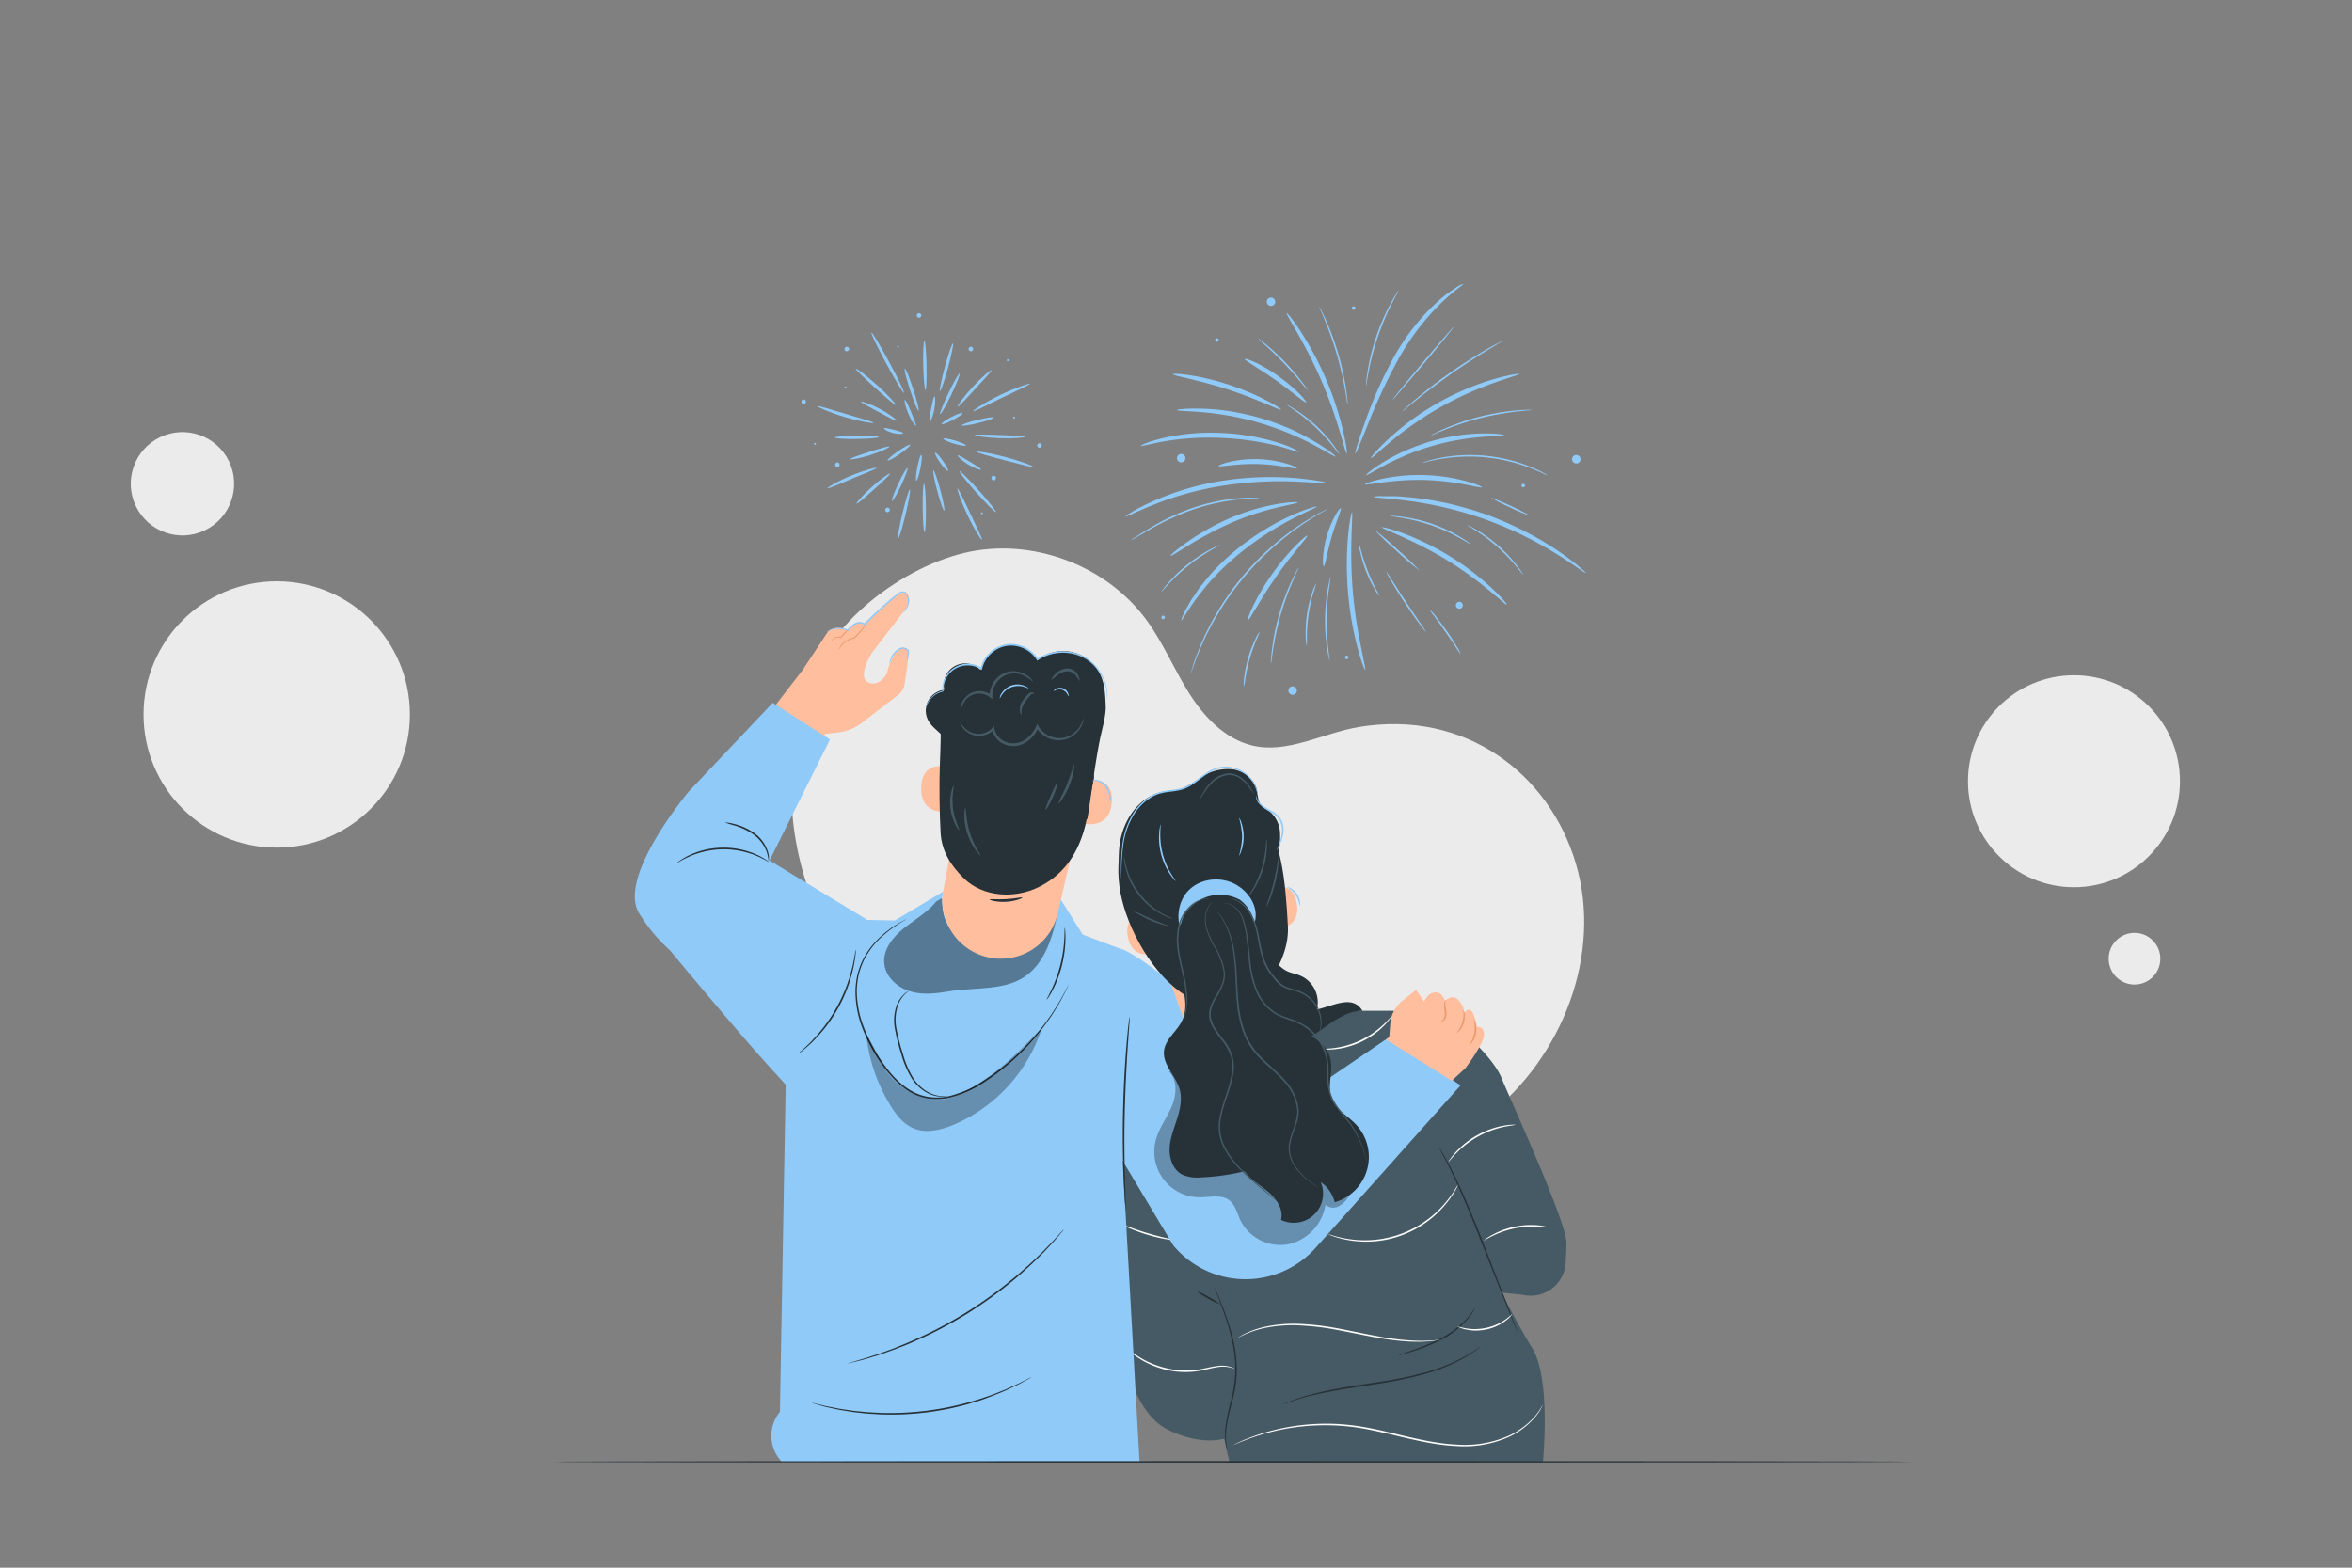 <svg xmlns="http://www.w3.org/2000/svg" viewBox="0 0 750 500"><rect x="0" y="0" width="750" height="500" fill="#808080" stroke="none"/><g id="freepik--background-simple--inject-18"><path d="M294.27,338.5c21.54,21,65.34,27.76,94.68,34.3s61.93,1.48,85.59-17.08,36.48-51.35,28-80.19-35.44-49.36-69.38-43.63c-11.45,1.94-22.62,8.6-33.9,5.87-8.67-2.1-15.31-9.12-20.07-16.65S371,205.21,365.77,198c-12.88-17.83-36.94-26.75-58.32-21.64s-46.56,24.77-50,46.49C257.46,222.84,232.06,277.89,294.27,338.5Z" style="fill:#ebebeb"></path><circle cx="88.24" cy="227.87" r="42.47" style="fill:#ebebeb"></circle><circle cx="661.34" cy="249.17" r="33.8" style="fill:#ebebeb"></circle><circle cx="58.18" cy="154.29" r="16.48" transform="translate(-61.1 40.43) rotate(-25.67)" style="fill:#ebebeb"></circle><circle cx="680.64" cy="305.77" r="8.24" style="fill:#ebebeb"></circle></g><g id="freepik--Fireworks--inject-18"><path d="M423.23,162.4a4.43,4.43,0,0,1-.59.39l-1.76,1c-.78.43-1.71,1-2.76,1.67s-2.29,1.41-3.56,2.35l-2,1.42c-.7.5-1.39,1.08-2.13,1.64-1.49,1.11-3,2.43-4.56,3.79a90.62,90.62,0,0,0-17.3,20.8c-1.05,1.8-2.07,3.5-2.89,5.17-.42.83-.86,1.61-1.22,2.39l-1,2.26c-.69,1.42-1.18,2.76-1.66,3.92s-.85,2.18-1.13,3-.52,1.43-.69,1.91a3.45,3.45,0,0,1-.28.66,4.05,4.05,0,0,1,.18-.69c.15-.49.35-1.14.59-2s.59-1.88,1.06-3,.92-2.53,1.59-4c.33-.73.66-1.49,1-2.28s.79-1.58,1.2-2.42c.81-1.68,1.83-3.4,2.87-5.22a87.11,87.11,0,0,1,17.4-20.91c1.6-1.36,3.1-2.67,4.61-3.77.75-.56,1.45-1.13,2.16-1.62l2.05-1.41c1.29-.92,2.55-1.63,3.62-2.29s2-1.19,2.81-1.59l1.81-.95A2.83,2.83,0,0,1,423.23,162.4Z" style="fill:#90CAF9"></path><path d="M427.09,144.88c-.06.05-.81-1-2.12-2.63a59.1,59.1,0,0,0-5.51-6,60.45,60.45,0,0,0-6.3-5.13c-1.7-1.2-2.8-1.88-2.76-1.95a3.34,3.34,0,0,1,.83.38c.52.27,1.25.7,2.14,1.27A45.77,45.77,0,0,1,425.26,142c.62.85,1.1,1.55,1.4,2.06A2.79,2.79,0,0,1,427.09,144.88Z" style="fill:#90CAF9"></path><path d="M417,124.49a31.59,31.59,0,0,1-2.19-2.56c-1.32-1.6-3.19-3.77-5.37-6.05s-4.28-4.24-5.81-5.63a26.06,26.06,0,0,1-2.46-2.3,3.47,3.47,0,0,1,.76.5c.47.34,1.13.86,1.94,1.52a73.06,73.06,0,0,1,11.23,11.73c.63.83,1.12,1.52,1.44,2A3.08,3.08,0,0,1,417,124.49Z" style="fill:#90CAF9"></path><path d="M429.73,129a5.33,5.33,0,0,1-.26-1.26c-.12-.81-.32-2-.57-3.44a106.53,106.53,0,0,0-6.39-22c-.56-1.36-1-2.46-1.36-3.22a5.28,5.28,0,0,1-.45-1.2,7.17,7.17,0,0,1,.64,1.12c.38.73.9,1.81,1.51,3.16a86,86,0,0,1,6.41,22.13c.21,1.47.35,2.65.41,3.48A6.85,6.85,0,0,1,429.73,129Z" style="fill:#90CAF9"></path><path d="M446,92.6a6.15,6.15,0,0,1-.56,1.16c-.39.72-.95,1.77-1.61,3.08a82.81,82.81,0,0,0-4.45,10.55,83.88,83.88,0,0,0-2.92,11.07c-.28,1.44-.48,2.61-.61,3.42a5.69,5.69,0,0,1-.26,1.26,6.85,6.85,0,0,1,.06-1.28c.07-.83.22-2,.45-3.47a68.94,68.94,0,0,1,7.4-21.72c.71-1.3,1.32-2.33,1.77-3A6.14,6.14,0,0,1,446,92.6Z" style="fill:#90CAF9"></path><path d="M463.61,104.2c.11.09-4.19,5.39-9.61,11.84s-9.91,11.61-10,11.52,4.2-5.4,9.62-11.85S463.5,104.11,463.61,104.2Z" style="fill:#90CAF9"></path><path d="M479.2,108.68a8.92,8.92,0,0,1-1.3.84c-.92.57-2.13,1.3-3.59,2.18-3,1.84-7.16,4.47-11.58,7.57s-8.3,6.11-11.06,8.33l-3.26,2.64a10.09,10.09,0,0,1-1.23.94,8.46,8.46,0,0,1,1.1-1.09c.73-.68,1.8-1.63,3.16-2.77,2.7-2.3,6.55-5.36,11-8.48s8.61-5.69,11.69-7.46c1.54-.89,2.8-1.58,3.69-2A9,9,0,0,1,479.2,108.68Z" style="fill:#90CAF9"></path><path d="M488.46,130.73a5.64,5.64,0,0,1-1.31.17c-.84.07-2.06.19-3.57.37a86.81,86.81,0,0,0-22.85,5.8c-1.4.56-2.53,1-3.31,1.38a6.57,6.57,0,0,1-1.23.48,5.93,5.93,0,0,1,1.15-.66c.75-.4,1.86-.93,3.25-1.54a73.88,73.88,0,0,1,23-5.83c1.51-.13,2.74-.19,3.59-.2A7.54,7.54,0,0,1,488.46,130.73Z" style="fill:#90CAF9"></path><path d="M493.46,151.65A10.85,10.85,0,0,1,492,151c-.47-.23-1-.51-1.73-.78s-1.44-.65-2.32-.95a53.62,53.62,0,0,0-6.22-2,54.16,54.16,0,0,0-15.84-1.59,57.64,57.64,0,0,0-6.49.7c-.92.13-1.74.33-2.46.47s-1.35.29-1.85.43a10.53,10.53,0,0,1-1.59.34,8.69,8.69,0,0,1,1.53-.54c.5-.16,1.12-.34,1.84-.51s1.54-.4,2.47-.55a49.76,49.76,0,0,1,6.52-.82,56.7,56.7,0,0,1,8.06.17,54.79,54.79,0,0,1,7.93,1.44,48.06,48.06,0,0,1,6.23,2.09c.88.34,1.64.72,2.31,1s1.24.61,1.7.87A8.71,8.71,0,0,1,493.46,151.65Z" style="fill:#90CAF9"></path><path d="M488,164.53a48.6,48.6,0,0,1-6.49-2.72,48.59,48.59,0,0,1-6.27-3.2A93.82,93.82,0,0,1,488,164.53Z" style="fill:#90CAF9"></path><path d="M469,173.61c-.05.07-1.34-.79-3.52-2a58.34,58.34,0,0,0-8.85-4,57.68,57.68,0,0,0-9.42-2.42c-2.45-.41-4-.55-4-.64a5.09,5.09,0,0,1,1.09,0,29.36,29.36,0,0,1,3,.28,48.42,48.42,0,0,1,18.4,6.45c1.07.65,1.92,1.21,2.48,1.63A4.46,4.46,0,0,1,469,173.61Z" style="fill:#90CAF9"></path><path d="M485.72,183.34c-.06,0-.86-1-2.25-2.71a55.82,55.82,0,0,0-12.64-11.24c-1.82-1.19-3-1.85-2.95-1.92a3.2,3.2,0,0,1,.87.36c.56.27,1.34.69,2.28,1.25a45.67,45.67,0,0,1,12.72,11.32c.67.87,1.18,1.59,1.51,2.11A3.19,3.19,0,0,1,485.72,183.34Z" style="fill:#90CAF9"></path><path d="M439.84,190.1a10.69,10.69,0,0,1-1.49-2.19A40.81,40.81,0,0,1,433.73,176a10.49,10.49,0,0,1-.38-2.63,18.41,18.41,0,0,1,.73,2.54,61.6,61.6,0,0,0,2,6,58.69,58.69,0,0,0,2.61,5.78A18.14,18.14,0,0,1,439.84,190.1Z" style="fill:#90CAF9"></path><path d="M452.68,182a90.87,90.87,0,0,1-7.42-6.37,92.57,92.57,0,0,1-7.07-6.75,88.93,88.93,0,0,1,7.42,6.37A92.58,92.58,0,0,1,452.68,182Z" style="fill:#90CAF9"></path><path d="M454.77,201.63a20.9,20.9,0,0,1-2.14-2.65c-1.26-1.69-2.94-4.06-4.71-6.74s-3.28-5.17-4.33-7a19.7,19.7,0,0,1-1.59-3,24.46,24.46,0,0,1,1.9,2.82c1.13,1.77,2.7,4.22,4.46,6.89s3.39,5.08,4.57,6.82A24.65,24.65,0,0,1,454.77,201.63Z" style="fill:#90CAF9"></path><path d="M465.82,208.68a14,14,0,0,1-1.48-2.08c-.87-1.31-2.07-3.12-3.44-5.09s-2.65-3.72-3.58-5a13.23,13.23,0,0,1-1.44-2.11,12.28,12.28,0,0,1,1.73,1.88c1,1.22,2.34,3,3.71,4.92s2.54,3.83,3.33,5.19A11.63,11.63,0,0,1,465.82,208.68Z" style="fill:#90CAF9"></path><path d="M416.71,206.19a13.47,13.47,0,0,1-.34-3,39.56,39.56,0,0,1,.4-7.3,38.36,38.36,0,0,1,1.75-7.11,12.62,12.62,0,0,1,1.2-2.79,28.79,28.79,0,0,1-.85,2.9,50.9,50.9,0,0,0-1.59,7.07,52.81,52.81,0,0,0-.54,7.23A27.17,27.17,0,0,1,416.71,206.19Z" style="fill:#90CAF9"></path><path d="M405.3,211.61a5.31,5.31,0,0,1,0-1.26c0-.81.15-2,.33-3.42a73.68,73.68,0,0,1,6.25-21.68c.61-1.31,1.14-2.36,1.53-3.07a5.62,5.62,0,0,1,.65-1.07,4.9,4.9,0,0,1-.47,1.16c-.34.74-.81,1.8-1.38,3.13a95.58,95.58,0,0,0-3.79,10.6A93.76,93.76,0,0,0,406,207c-.22,1.42-.39,2.58-.49,3.38A6.71,6.71,0,0,1,405.3,211.61Z" style="fill:#90CAF9"></path><path d="M424,210.71a5,5,0,0,1-.29-1c-.15-.67-.34-1.64-.53-2.85a60.16,60.16,0,0,1-.65-9.51,57.88,57.88,0,0,1,.88-9.51c.21-1.2.42-2.17.59-2.83a3.7,3.7,0,0,1,.32-1c.08,0-.21,1.5-.55,3.9a74.71,74.71,0,0,0-.72,9.45,76.46,76.46,0,0,0,.5,9.46C423.8,209.21,424.05,210.69,424,210.71Z" style="fill:#90CAF9"></path><path d="M396.61,219.09a11.67,11.67,0,0,1,.1-2.73A38.15,38.15,0,0,1,398,209.9a37.35,37.35,0,0,1,2.35-6.15,10.32,10.32,0,0,1,1.37-2.36,20.1,20.1,0,0,1-1,2.51,52.9,52.9,0,0,0-3.59,12.51A19.2,19.2,0,0,1,396.61,219.09Z" style="fill:#90CAF9"></path><path d="M389.08,173.75c0,.08-1.17.69-3.05,1.8a59.15,59.15,0,0,0-13.26,10.6c-1.49,1.59-2.36,2.63-2.42,2.58s.15-.31.52-.8.91-1.2,1.63-2a48.33,48.33,0,0,1,13.35-10.67c1-.52,1.76-.91,2.33-1.15A3.55,3.55,0,0,1,389.08,173.75Z" style="fill:#90CAF9"></path><path d="M401.7,158.78a10.23,10.23,0,0,1-1.73.15l-2,.1-2.67.25a66.08,66.08,0,0,0-15.07,3.31,79.42,79.42,0,0,0-14,6.55l-4.07,2.36a10.77,10.77,0,0,1-1.53.79,11.37,11.37,0,0,1,1.43-1c.93-.6,2.28-1.47,4-2.5a72.22,72.22,0,0,1,14-6.72,60.8,60.8,0,0,1,15.21-3.19l2.68-.17h2A12.39,12.39,0,0,1,401.7,158.78Z" style="fill:#90CAF9"></path><path d="M466.46,193.05a1.11,1.11,0,1,1-1.11-1.12A1.11,1.11,0,0,1,466.46,193.05Z" style="fill:#90CAF9"></path><path d="M406.65,96.24a1.35,1.35,0,1,1-1.35-1.35A1.36,1.36,0,0,1,406.65,96.24Z" style="fill:#90CAF9"></path><path d="M504,146.46a1.35,1.35,0,1,1-1.35-1.34A1.35,1.35,0,0,1,504,146.46Z" style="fill:#90CAF9"></path><path d="M413.54,220.26a1.35,1.35,0,1,1-1.35-1.35A1.36,1.36,0,0,1,413.54,220.26Z" style="fill:#90CAF9"></path><path d="M378,146.12a1.35,1.35,0,1,1-1.35-1.35A1.35,1.35,0,0,1,378,146.12Z" style="fill:#90CAF9"></path><circle cx="388.04" cy="108.43" r="0.56" style="fill:#90CAF9"></circle><path d="M371.46,196.91a.56.56,0,1,1-.56-.55A.56.56,0,0,1,371.46,196.91Z" style="fill:#90CAF9"></path><circle cx="429.43" cy="209.68" r="0.56" style="fill:#90CAF9"></circle><circle cx="485.72" cy="154.86" r="0.56" style="fill:#90CAF9"></circle><circle cx="431.65" cy="98.26" r="0.56" style="fill:#90CAF9"></circle><path d="M416.88,170.82c.33.33-4.8,5.71-10,13.17s-8.58,14.09-9,13.89,2.38-7.2,7.74-14.79S416.62,170.52,416.88,170.82Z" style="fill:#90CAF9"></path><path d="M422.12,180.61c-.41,0-.54-4.51,1-9.78s4.1-9,4.44-8.77-1.46,4.13-2.94,9.21S422.57,180.64,422.12,180.61Z" style="fill:#90CAF9"></path><path d="M423.23,154.08c0,.25-3.73-.2-9.71-.46a119.11,119.11,0,0,0-23.26,1.24A101.65,101.65,0,0,0,367.81,161c-5.55,2.22-8.82,4-8.95,3.77a8.91,8.91,0,0,1,2.16-1.5c.71-.46,1.62-1,2.69-1.5l1.7-.89,2-.9A87.34,87.34,0,0,1,390,153.31a99.31,99.31,0,0,1,23.57-.79c3,.29,5.43.59,7.09.92A8.33,8.33,0,0,1,423.23,154.08Z" style="fill:#90CAF9"></path><path d="M425.88,145.61c-.14.2-2.66-1.43-6.93-3.68-2.12-1.14-4.71-2.37-7.64-3.62a101.18,101.18,0,0,0-9.73-3.46,102.37,102.37,0,0,0-10.07-2.34c-3.14-.52-6-.88-8.39-1.07-4.8-.4-7.81-.38-7.82-.64s3-.59,7.88-.46a71.66,71.66,0,0,1,8.56.75A84,84,0,0,1,402,133.35a82.12,82.12,0,0,1,9.87,3.64,73.89,73.89,0,0,1,7.61,4C423.68,143.5,426,145.46,425.88,145.61Z" style="fill:#90CAF9"></path><path d="M466.63,90.52c.15.22-3,2.17-7.2,6.24A78.12,78.12,0,0,0,445.67,115,183.49,183.49,0,0,0,436,135.83c-2.21,5.49-3.6,8.88-3.81,8.8S433,141,435,135.44a135.68,135.68,0,0,1,9.32-21.25,69.43,69.43,0,0,1,14.37-18.25,43.75,43.75,0,0,1,5.64-4.24A7.24,7.24,0,0,1,466.63,90.52Z" style="fill:#90CAF9"></path><path d="M484.45,119.27c.06.24-2.92,1-7.6,2.68-2.35.81-5.09,1.88-8.09,3.19s-6.22,2.92-9.5,4.77-6.3,3.84-9,5.72-5,3.71-6.89,5.31c-3.8,3.18-6,5.34-6.19,5.16s1.8-2.56,5.46-6a83.48,83.48,0,0,1,6.77-5.65,86,86,0,0,1,18.75-10.64,81.13,81.13,0,0,1,8.32-2.93C481.33,119.51,484.42,119.09,484.45,119.27Z" style="fill:#90CAF9"></path><path d="M416.5,128.33c-.33.32-4.31-3.28-9.68-7.06s-10.08-6.36-9.88-6.77,5.29,1.59,10.78,5.5S416.8,128.05,416.5,128.33Z" style="fill:#90CAF9"></path><path d="M408.54,130.66c-.23.42-7.49-3.36-17-6.45s-17.62-4.38-17.55-4.85,8.33.17,18,3.37S408.75,130.34,408.54,130.66Z" style="fill:#90CAF9"></path><path d="M413.84,160.24c.09.5-9.92,1.55-21.12,6.46A112,112,0,0,0,378.91,174c-3.43,2.1-5.52,3.46-5.66,3.27s1.75-1.84,5.05-4.19a77.51,77.51,0,0,1,13.8-7.79,67.28,67.28,0,0,1,15.19-4.53C411.3,160.08,413.82,160.05,413.84,160.24Z" style="fill:#90CAF9"></path><path d="M435.32,213.64c-.19.06-1.25-2.6-2.44-7.06a105.18,105.18,0,0,1-3-35.81c.44-4.6,1.05-7.39,1.24-7.37s0,2.87-.14,7.44a157.77,157.77,0,0,0,.4,17.84A154.55,154.55,0,0,0,434,206.33C434.86,210.81,435.54,213.57,435.32,213.64Z" style="fill:#90CAF9"></path><path d="M480.51,192.86c-.35.36-7.78-7.25-18.84-14.05s-21.14-10.15-21-10.62c.06-.18,2.66.4,6.7,1.88a86.14,86.14,0,0,1,28.44,17.62C479,190.66,480.65,192.73,480.51,192.86Z" style="fill:#90CAF9"></path><path d="M505.68,182.73c-.16.21-3.39-2.32-9-5.83l-2.2-1.36c-.76-.47-1.59-.91-2.43-1.39-1.67-1-3.52-1.92-5.45-2.92A116.76,116.76,0,0,0,460,161.7c-2.13-.45-4.15-.91-6.07-1.21-.95-.15-1.87-.34-2.76-.46l-2.56-.35c-6.55-.84-10.65-.93-10.65-1.2a10.3,10.3,0,0,1,2.89-.22c.93,0,2.07,0,3.39,0s2.83.1,4.49.28l2.6.25c.9.09,1.84.25,2.81.38,1.95.25,4,.67,6.17,1.08a112.77,112.77,0,0,1,13.8,3.9A109.93,109.93,0,0,1,487.28,170c1.93,1.05,3.79,2,5.44,3.08.84.51,1.66,1,2.42,1.49l2.17,1.46c1.39.9,2.58,1.84,3.64,2.63s1.94,1.51,2.64,2.12C505,181.94,505.75,182.65,505.68,182.73Z" style="fill:#90CAF9"></path><path d="M472.56,155.41c-.13.48-8.24-2.11-18.58-2.33s-18.57,1.86-18.68,1.38c-.05-.19,1.94-1,5.31-1.72a57.91,57.91,0,0,1,26.74.69C470.67,154.34,472.62,155.23,472.56,155.41Z" style="fill:#90CAF9"></path><path d="M414.17,144.11c-.1.23-2.75-.88-7.23-2a88.94,88.94,0,0,0-17.8-2.46,85.32,85.32,0,0,0-17.94,1.12c-4.54.81-7.28,1.67-7.37,1.42s2.58-1.4,7.15-2.5a68.72,68.72,0,0,1,18.22-1.61,71.48,71.48,0,0,1,18,3C411.73,142.46,414.26,144,414.17,144.11Z" style="fill:#90CAF9"></path><path d="M413.54,149.34c-.15.45-5.57-1.17-12.45-1.34s-12.38,1.09-12.49.63c-.06-.19,1.26-.78,3.52-1.32a36.3,36.3,0,0,1,18,.52C412.32,148.49,413.6,149.15,413.54,149.34Z" style="fill:#90CAF9"></path><path d="M429.43,144.62c-.48.11-2.65-10.68-8-23.05s-11.54-21.43-11.13-21.7c.16-.12,1.93,2,4.38,5.72a101.83,101.83,0,0,1,13.62,31.9C429.32,141.84,429.62,144.59,429.43,144.62Z" style="fill:#90CAF9"></path><path d="M419.87,161.57c.09.24-2.92,1.42-7.54,3.8-2.32,1.16-5,2.72-7.91,4.53a99.64,99.64,0,0,0-9,6.5,85.6,85.6,0,0,0-8.16,7.57c-1.16,1.26-2.26,2.46-3.21,3.65s-1.83,2.3-2.6,3.34c-3.05,4.19-4.53,7.07-4.78,6.95a6.87,6.87,0,0,1,.81-2.15,21.83,21.83,0,0,1,1.22-2.39c.53-.9,1.08-2,1.84-3S382,188,383,186.81s2-2.5,3.16-3.81a74,74,0,0,1,8.23-7.81,84.75,84.75,0,0,1,9.27-6.52,77,77,0,0,1,8.19-4.29C416.65,162.22,419.82,161.4,419.87,161.57Z" style="fill:#90CAF9"></path><path d="M479.57,138.79c0,.25-2.62.22-6.8.55-2.09.15-4.56.45-7.29.89a76.94,76.94,0,0,0-17.22,5c-2.54,1.08-4.79,2.15-6.64,3.14-3.7,2-5.89,3.38-6,3.18s1.87-1.9,5.5-4.14a59.64,59.64,0,0,1,6.61-3.5,68.93,68.93,0,0,1,8.6-3.18,70.68,70.68,0,0,1,9-1.91,58.65,58.65,0,0,1,7.46-.58C477,138.19,479.59,138.61,479.57,138.79Z" style="fill:#90CAF9"></path><path d="M283.73,162.62a.73.73,0,1,1-.72-.73A.73.73,0,0,1,283.73,162.62Z" style="fill:#90CAF9"></path><path d="M332.2,142.09a.72.72,0,0,1-1.44,0,.72.72,0,1,1,1.44,0Z" style="fill:#90CAF9"></path><path d="M257,128.13a.73.73,0,0,1-.73.72.72.72,0,0,1,0-1.44A.73.73,0,0,1,257,128.13Z" style="fill:#90CAF9"></path><path d="M270.75,111.31a.73.73,0,1,1-.72-.72A.73.73,0,0,1,270.75,111.31Z" style="fill:#90CAF9"></path><path d="M293.79,100.61a.73.73,0,1,1-.72-.73A.73.73,0,0,1,293.79,100.61Z" style="fill:#90CAF9"></path><path d="M310.32,111.31a.72.72,0,1,1-.72-.72A.73.73,0,0,1,310.32,111.31Z" style="fill:#90CAF9"></path><path d="M317.6,152.46a.73.73,0,1,1-.72-.72A.72.72,0,0,1,317.6,152.46Z" style="fill:#90CAF9"></path><path d="M267.74,148.22a.72.72,0,1,1-.72-.72A.72.72,0,0,1,267.74,148.22Z" style="fill:#90CAF9"></path><path d="M313.42,163.7a.31.31,0,0,1-.3.3.3.3,0,0,1-.3-.3.29.29,0,0,1,.3-.3A.3.3,0,0,1,313.42,163.7Z" style="fill:#90CAF9"></path><path d="M260.18,141.55a.29.29,0,0,1-.3.3.3.3,0,0,1-.3-.3.31.31,0,0,1,.3-.3A.3.3,0,0,1,260.18,141.55Z" style="fill:#90CAF9"></path><circle cx="269.6" cy="123.57" r="0.3" style="fill:#90CAF9"></circle><path d="M323.65,133.18a.3.3,0,0,1-.3.3.31.31,0,0,1-.3-.3.3.3,0,0,1,.3-.3A.29.29,0,0,1,323.65,133.18Z" style="fill:#90CAF9"></path><path d="M286.64,110.59a.29.29,0,0,1-.3.3.3.3,0,0,1-.3-.3.31.31,0,0,1,.3-.3A.3.3,0,0,1,286.64,110.59Z" style="fill:#90CAF9"></path><path d="M321.71,114.88a.29.29,0,0,1-.3.3.3.3,0,1,1,0-.59A.29.29,0,0,1,321.71,114.88Z" style="fill:#90CAF9"></path><path d="M298,126.41c.28,0,.36,1.9-.07,4.16s-1.17,4-1.44,3.91,0-1.89.42-4.1S297.74,126.38,298,126.41Z" style="fill:#90CAF9"></path><path d="M303.87,109.53c.28.08-.42,3.54-1.56,7.73s-2.29,7.53-2.57,7.45.42-3.53,1.56-7.73S303.59,109.46,303.87,109.53Z" style="fill:#90CAF9"></path><path d="M306,119.13c.26.13-.92,3.13-2.63,6.71s-3.32,6.38-3.58,6.25.92-3.12,2.64-6.7S305.74,119,306,119.13Z" style="fill:#90CAF9"></path><path d="M316.16,118.05c.2.22-2.23,2.79-5.18,6s-5.33,5.82-5.56,5.64,1.81-3.12,4.8-6.34S316,117.85,316.16,118.05Z" style="fill:#90CAF9"></path><path d="M306.94,131.74c.14.26-1.25,1.25-3.1,2.21s-3.45,1.53-3.58,1.28,1.26-1.24,3.1-2.21S306.81,131.49,306.94,131.74Z" style="fill:#90CAF9"></path><path d="M328.34,122.46c.11.28-4,2.06-8.95,4.46s-8.92,4.49-9.07,4.23,3.6-2.76,8.62-5.17S328.25,122.2,328.34,122.46Z" style="fill:#90CAF9"></path><path d="M316.87,133.18c.07.28-2.16,1.06-5,1.76s-5.15,1-5.22.74,2.16-1.06,5-1.75S316.8,132.9,316.87,133.18Z" style="fill:#90CAF9"></path><path d="M326.92,139.28c0,.28-3.61.63-8.09.48s-8.07-.74-8-1,3.63-.17,8.07,0S326.91,139,326.92,139.28Z" style="fill:#90CAF9"></path><path d="M308,142.09c-.09.27-1.77,0-3.76-.59s-3.53-1.3-3.45-1.58,1.76,0,3.75.59S308.05,141.81,308,142.09Z" style="fill:#90CAF9"></path><path d="M329.48,148.9c-.1.28-4.12-.79-9.07-2.1s-9-2.4-8.92-2.69,4.2.35,9.19,1.68S329.56,148.64,329.48,148.9Z" style="fill:#90CAF9"></path><path d="M312.77,149.76c-.11.25-2-.35-4.07-1.62s-3.47-2.68-3.29-2.9,1.82.78,3.83,2S312.9,149.49,312.77,149.76Z" style="fill:#90CAF9"></path><path d="M317.6,163.34c-.22.19-3-2.59-6.23-6.2s-5.67-6.71-5.45-6.9,3,2.59,6.23,6.2S317.81,163.15,317.6,163.34Z" style="fill:#90CAF9"></path><path d="M302.28,150.2c-.24.17-1.34-1-2.47-2.6s-1.86-3-1.63-3.21,1.35,1,2.48,2.61S302.51,150,302.28,150.2Z" style="fill:#90CAF9"></path><path d="M313.12,172.17c-.25.14-2.44-3.3-4.6-7.84s-3.45-8.4-3.19-8.51,2,3.57,4.13,8.06S313.38,172,313.12,172.17Z" style="fill:#90CAF9"></path><path d="M301.09,162.91c-.28.07-1.27-2.75-2.22-6.3s-1.5-6.5-1.22-6.57,1.27,2.75,2.22,6.3S301.37,162.83,301.09,162.91Z" style="fill:#90CAF9"></path><path d="M294.82,169.72c-.29,0-.56-3.45-.61-7.71s.15-7.71.44-7.72.56,3.45.6,7.71S295.11,169.72,294.82,169.72Z" style="fill:#90CAF9"></path><path d="M292.22,153.3c-.28-.06-.16-1.94.27-4.2s1-4.06,1.3-4,.16,1.94-.28,4.2S292.5,153.35,292.22,153.3Z" style="fill:#90CAF9"></path><path d="M286.37,171.83c-.28-.07.34-3.64,1.38-8s2.11-7.79,2.39-7.72-.34,3.63-1.38,8S286.65,171.89,286.37,171.83Z" style="fill:#90CAF9"></path><path d="M284.43,159.8c-.26-.13.64-2.59,2-5.5s2.69-5.17,2.95-5.05-.63,2.57-2,5.49S284.68,159.93,284.43,159.8Z" style="fill:#90CAF9"></path><path d="M283.77,151.06c.18.22-2.16,2.41-5.09,5.05s-5.36,4.74-5.56,4.53,1.9-2.65,4.86-5.3S283.59,150.84,283.77,151.06Z" style="fill:#90CAF9"></path><path d="M290.27,141.85c.17.24-1.33,1.55-3.33,2.94s-3.77,2.32-3.93,2.09,1.33-1.56,3.33-2.95S290.11,141.61,290.27,141.85Z" style="fill:#90CAF9"></path><path d="M279.51,149.22c.09.28-3.43,1.64-7.71,3.42s-7.73,3.32-7.87,3.06,3.13-2.22,7.47-4S279.43,149,279.51,149.22Z" style="fill:#90CAF9"></path><path d="M283.63,142.45c.1.26-2.57,1.54-6,2.64s-6.39,1.6-6.46,1.33,2.71-1.23,6.14-2.32S283.52,142.18,283.63,142.45Z" style="fill:#90CAF9"></path><path d="M280.22,139.38c0,.29-3.14.57-7,.62s-7-.15-7-.44,3.13-.56,7-.61S280.21,139.1,280.22,139.38Z" style="fill:#90CAF9"></path><path d="M288,138.16c0,.28-1.49.38-3.23-.06s-3-1.24-2.86-1.5,1.48.07,3.12.49S288,137.87,288,138.16Z" style="fill:#90CAF9"></path><path d="M278.53,134.85c-.06.28-4.22-.36-9.17-1.84s-8.79-3.22-8.68-3.47,4.06,1,9,2.47S278.59,134.56,278.53,134.85Z" style="fill:#90CAF9"></path><path d="M285.89,134.17c-.16.25-2.67-1.16-5.78-2.81s-5.68-3-5.57-3.23,2.89.62,6.06,2.31S286.05,133.94,285.89,134.17Z" style="fill:#90CAF9"></path><path d="M285.67,129.16c-.2.21-3.12-2.31-6.64-5.49s-6.32-5.84-6.13-6.07,3.29,2.09,6.83,5.29S285.87,129,285.67,129.16Z" style="fill:#90CAF9"></path><path d="M292,135.75c-.25.13-1.4-1.54-2.37-3.83s-1.37-4.27-1.1-4.35,1.11,1.71,2.06,4S292.23,135.61,292,135.75Z" style="fill:#90CAF9"></path><path d="M292.9,131c-.28.09-1.48-2.85-2.69-6.57s-2-6.79-1.69-6.88,1.47,2.85,2.68,6.56S293.17,130.87,292.9,131Z" style="fill:#90CAF9"></path><path d="M295.09,124.43c-.28,0-.59-3.51-.69-7.84s.07-7.87.36-7.87.59,3.5.69,7.84S295.38,124.42,295.09,124.43Z" style="fill:#90CAF9"></path><path d="M288.25,125.3c-.26.13-2.78-4.06-5.65-9.37s-5-9.72-4.73-9.86,2.78,4.06,5.65,9.37S288.5,125.16,288.25,125.3Z" style="fill:#90CAF9"></path></g><g id="freepik--Characters--inject-18"><path d="M400.82,324.59l-32.89,21.56,19,82.23,1,19.54L392,466.23H492s2.75-26.77-3.57-36.54c-3.85-6-12.07-22.06-12.07-22.06l-2.55-30.82-9-49.3-20.47-5.12h-11Z" style="fill:#455a64"></path><path d="M367.93,346.15s-8.41,6.12-9.32,13.36-1.81,68-1.81,68,3.93,22.65,15.4,28.39,19,2.72,19,2.72l-5.43-69.78Z" style="fill:#455a64"></path><path d="M464.78,327.51s11.16,9.27,14,16.26,20.73,45.88,20.73,52.63c0,1.89-.12,4.18-.28,6.51a11.13,11.13,0,0,1-13.08,10.17h0c-4.62-.83-14.9-.47-15.7-5.09l-6.58-80.48" style="fill:#455a64"></path><path d="M387.33,410.71a2,2,0,0,1,.26.49c.16.38.37.85.62,1.42.52,1.25,1.28,3.05,2.13,5.31a79.67,79.67,0,0,1,2.59,8.09,43.83,43.83,0,0,1,1.45,10.31A37.84,37.84,0,0,1,393,446.65a83.31,83.31,0,0,0-1.84,8.25,20.43,20.43,0,0,0-.09,5.65,13.43,13.43,0,0,0,.27,1.52,2,2,0,0,1,.08.54,2.32,2.32,0,0,1-.18-.51,9.1,9.1,0,0,1-.37-1.52,19.16,19.16,0,0,1-.07-5.73,72.57,72.57,0,0,1,1.74-8.32,38.86,38.86,0,0,0,1.37-10.19,44.7,44.7,0,0,0-1.4-10.2,82.43,82.43,0,0,0-2.47-8.08c-.8-2.27-1.5-4.1-2-5.36-.21-.59-.39-1.07-.53-1.46A2.72,2.72,0,0,1,387.33,410.71Z" style="fill:#263238"></path><path d="M484.13,425.44a4.39,4.39,0,0,1-.29-.6l-.73-1.74c-.65-1.58-1.54-3.77-2.63-6.45L472,395.29c-3.26-8.36-6.39-15.85-9-21.13-1.27-2.65-2.37-4.76-3.14-6.21-.36-.69-.66-1.24-.89-1.67a2.62,2.62,0,0,1-.28-.6,3.75,3.75,0,0,1,.37.55c.23.37.57.91,1,1.62.83,1.42,2,3.51,3.29,6.14,2.66,5.26,5.85,12.75,9.11,21.11s6.18,15.88,8.33,21.41c1,2.71,1.87,4.92,2.47,6.52.27.73.49,1.32.65,1.78A2.92,2.92,0,0,1,484.13,425.44Z" style="fill:#263238"></path><path d="M472.28,429.33a3.91,3.91,0,0,1-.5.44c-.35.27-.84.71-1.54,1.18a41.89,41.89,0,0,1-6.13,3.61,60.05,60.05,0,0,1-9.89,3.7A115.84,115.84,0,0,1,441.59,441l-12.75,2c-3.9.64-7.4,1.33-10.31,2s-5.22,1.44-6.8,2c-.8.25-1.4.5-1.82.64a5.21,5.21,0,0,1-.65.2,3.63,3.63,0,0,1,.61-.3c.41-.17,1-.45,1.79-.73a60.94,60.94,0,0,1,6.78-2.15c2.91-.78,6.41-1.5,10.32-2.17s8.24-1.28,12.75-2a120.75,120.75,0,0,0,12.58-2.67,63.51,63.51,0,0,0,9.86-3.57,45.93,45.93,0,0,0,6.17-3.45c.72-.44,1.22-.85,1.59-1.09A3.17,3.17,0,0,1,472.28,429.33Z" style="fill:#263238"></path><path d="M470.31,417.2a4.44,4.44,0,0,1-.51,1,17.88,17.88,0,0,1-1.84,2.57,27.76,27.76,0,0,1-8.18,6.43,55.47,55.47,0,0,1-9.64,3.91c-1.27.4-2.31.7-3,.9a5.33,5.33,0,0,1-1.13.25,5.11,5.11,0,0,1,1.07-.45l3-1.05a66.88,66.88,0,0,0,9.51-4,30.06,30.06,0,0,0,8.15-6.21C469.45,418.61,470.23,417.15,470.31,417.2Z" style="fill:#263238"></path><path d="M389.05,416a18.43,18.43,0,0,1-3.85-1.88,17.49,17.49,0,0,1-3.6-2.33,17,17,0,0,1,3.86,1.88A17.58,17.58,0,0,1,389.05,416Z" style="fill:#263238"></path><path d="M393.67,436.61c0,.05-.5-.24-1.45-.48a10.13,10.13,0,0,0-4.12-.07c-1.75.24-3.76.89-6.11,1.24a27,27,0,0,1-7.69.05,28,28,0,0,1-12.8-5.29,24.16,24.16,0,0,1-3.14-2.83,7.81,7.81,0,0,1-1-1.2,45.79,45.79,0,0,0,4.34,3.73,28.79,28.79,0,0,0,12.65,5.07,27.24,27.24,0,0,0,7.55,0c2.3-.32,4.34-.93,6.13-1.13a9.68,9.68,0,0,1,4.23.23,5.65,5.65,0,0,1,1.06.46A1.19,1.19,0,0,1,393.67,436.61Z" style="fill:#fafafa"></path><path d="M459.23,427.28a5.07,5.07,0,0,1-.65.14c-.44.06-1.07.2-1.9.27a42.91,42.91,0,0,1-7,.2,80.08,80.08,0,0,1-10.37-1.22c-3.87-.67-8.09-1.59-12.53-2.43a86.72,86.72,0,0,0-12.62-1.53,44.57,44.57,0,0,0-10.32.73,30.82,30.82,0,0,0-6.66,2.07c-1.51.67-2.31,1.12-2.33,1.08a2.64,2.64,0,0,1,.56-.36,17.38,17.38,0,0,1,1.69-.9,29,29,0,0,1,6.67-2.25,43.69,43.69,0,0,1,10.41-.85,84.65,84.65,0,0,1,12.7,1.5c4.45.84,8.66,1.77,12.51,2.47a87.19,87.19,0,0,0,10.31,1.32,50.65,50.65,0,0,0,7,0c.83,0,1.47-.15,1.9-.18A2.83,2.83,0,0,1,459.23,427.28Z" style="fill:#fafafa"></path><path d="M482.24,419.13s-.14.23-.46.6a10.25,10.25,0,0,1-1.5,1.38,14.24,14.24,0,0,1-2.58,1.62,16.82,16.82,0,0,1-3.51,1.25,17.08,17.08,0,0,1-3.71.4,15,15,0,0,1-3-.35,10.61,10.61,0,0,1-2-.6,2.41,2.41,0,0,1-.67-.34c0-.09,1,.3,2.7.58a16.91,16.91,0,0,0,3,.23,18.84,18.84,0,0,0,3.59-.43,18.39,18.39,0,0,0,3.43-1.17,17.21,17.21,0,0,0,2.56-1.48C481.44,419.84,482.17,419.06,482.24,419.13Z" style="fill:#fafafa"></path><path d="M492,448.05a15.63,15.63,0,0,1-2.16,3.52,24.24,24.24,0,0,1-8.9,6.82,34.66,34.66,0,0,1-16.37,2.83c-6.32-.24-13.11-1.81-20.14-3.51-3.52-.83-7-1.62-10.32-2.19a70.59,70.59,0,0,0-37,3.8c-1.24.47-2.19.87-2.83,1.15l-.74.3a.84.84,0,0,1-.26.09l.24-.14.71-.34c.63-.31,1.57-.75,2.8-1.25a66.16,66.16,0,0,1,10.74-3.37,69.19,69.19,0,0,1,16.61-1.67,69.91,69.91,0,0,1,9.83.93c3.38.56,6.84,1.35,10.36,2.19,7,1.69,13.78,3.27,20,3.53a34.77,34.77,0,0,0,16.2-2.68,24.67,24.67,0,0,0,8.89-6.61A23.32,23.32,0,0,0,491.4,449l.4-.68A1.74,1.74,0,0,1,492,448.05Z" style="fill:#fafafa"></path><path d="M465,377.83a2.13,2.13,0,0,1-.2.45c-.14.29-.34.73-.65,1.26a30.11,30.11,0,0,1-3,4.32,32.82,32.82,0,0,1-30.89,11.72,30.08,30.08,0,0,1-5.07-1.26c-.59-.19-1-.39-1.33-.51a2,2,0,0,1-.45-.21,17.56,17.56,0,0,1,1.84.53,35.42,35.42,0,0,0,5.06,1.09,33.48,33.48,0,0,0,30.56-11.6,35.25,35.25,0,0,0,3.06-4.18A16.36,16.36,0,0,1,465,377.83Z" style="fill:#fafafa"></path><path d="M483.27,358.75c0,.1-1.4.18-3.62.64a29.89,29.89,0,0,0-15.27,8.42c-1.57,1.63-2.39,2.78-2.47,2.73a3.65,3.65,0,0,1,.51-.86,21.29,21.29,0,0,1,1.7-2.12,25.72,25.72,0,0,1,2.92-2.78,27.9,27.9,0,0,1,4.1-2.77,28.53,28.53,0,0,1,4.52-2,25.27,25.27,0,0,1,3.92-1,19.35,19.35,0,0,1,2.7-.3A4,4,0,0,1,483.27,358.75Z" style="fill:#fafafa"></path><path d="M493.69,391.48c0,.09-1.2-.13-3.12-.24a29.7,29.7,0,0,0-7.45.52,30.11,30.11,0,0,0-7.08,2.39c-1.73.85-2.73,1.5-2.78,1.43s.21-.22.65-.54a18,18,0,0,1,2-1.21,25.69,25.69,0,0,1,14.73-3,18.76,18.76,0,0,1,2.27.37A3.06,3.06,0,0,1,493.69,391.48Z" style="fill:#fafafa"></path><path d="M374.52,395.54a9.87,9.87,0,0,1-2.47-.27,51.22,51.22,0,0,1-5.85-1.37,52.8,52.8,0,0,1-5.66-2,11,11,0,0,1-2.23-1.12,13.74,13.74,0,0,1,2.37.78c1.44.51,3.43,1.2,5.67,1.86s4.28,1.17,5.77,1.51A14.36,14.36,0,0,1,374.52,395.54Z" style="fill:#fafafa"></path><path d="M443.82,324.05a4,4,0,0,1-.56.86,19.3,19.3,0,0,1-1.82,2.13,25.36,25.36,0,0,1-3.15,2.73,28.1,28.1,0,0,1-4.39,2.6,29.33,29.33,0,0,1-4.82,1.69,25.86,25.86,0,0,1-4.12.65,18.83,18.83,0,0,1-2.8,0,4.29,4.29,0,0,1-1-.13c0-.1,1.47,0,3.79-.26a28.59,28.59,0,0,0,4-.75,29.43,29.43,0,0,0,4.72-1.7,30.45,30.45,0,0,0,4.33-2.51,28.37,28.37,0,0,0,3.17-2.6C442.87,325.16,443.74,324,443.82,324.05Z" style="fill:#fafafa"></path><path d="M357.36,302.64s2.45.16,12.75,8,27.8,50.87,27.8,50.87l45-30.67,22.84,15.33-45.85,51.39A30,30,0,0,1,397.16,408h0a30,30,0,0,1-23-10.75l-22.75-38Z" style="fill:#90CAF9"></path><g style="opacity:0.3"><path d="M372.69,341.67c2.87,2.78,2.51,7.55.95,11.22s-4.1,6.95-5.1,10.81a14.53,14.53,0,0,0,14.13,18.17c3.18,0,6.75-1,9.3.93,2,1.5,2.54,4.22,3.61,6.49a14.26,14.26,0,0,0,15.28,7.55,15.36,15.36,0,0,0,11.79-12.56,3.83,3.83,0,0,0,4.17.48,7.94,7.94,0,0,0,3.17-3.05c4.72-7.26,3.55-17.26-1.11-24.57s-12.22-12.29-20.06-16"></path></g><path d="M443,330.82c0-.18.16-2.41.36-4.6a10.2,10.2,0,0,1,3.79-7l4.38-3.5,2.63,3.73s1.24-3.48,4.38-2.86c1.36.26,2.26,2.57,2.26,2.57s2.06-2.08,4-.46a6.79,6.79,0,0,1,2.12,4.3s1.69-2.24,2.77.16a15.21,15.21,0,0,1,1.27,4.43s2.2-.55,2.25,2.36-5.93,10.75-5.93,10.75l-4.34,4L442,331.57" style="fill:#ffbe9d"></path><path d="M459.26,325.89c0-.08.45-.13.87-.64a3,3,0,0,0,.58-2.43,12.23,12.23,0,0,1-.18-2.78c.09-.75.4-1.14.45-1.1s-.09.44-.09,1.12.22,1.61.34,2.72a4.24,4.24,0,0,1-.12,1.6,2.53,2.53,0,0,1-.71,1.13C459.8,326,459.24,326,459.26,325.89Z" style="fill:#eb996e"></path><path d="M464.44,329.46a9.35,9.35,0,0,0,2.16-7.36c.06,0,.28.4.41,1.14a6.78,6.78,0,0,1-1.61,5.48C464.89,329.27,464.48,329.51,464.44,329.46Z" style="fill:#eb996e"></path><path d="M468.62,333.21a13.55,13.55,0,0,0,1.55-3.84,14.2,14.2,0,0,0-.17-4.14,2.44,2.44,0,0,1,.54,1.15,7.06,7.06,0,0,1,.14,3.08,7.14,7.14,0,0,1-1.16,2.85C469.06,333,468.66,333.25,468.62,333.21Z" style="fill:#eb996e"></path><path d="M383.52,342.18l32.55-5.86-8.77-28.75s2.64.73.77-11.37-4.74-32.73-4.74-32.73h0A42.56,42.56,0,0,0,362,275.82l-1.56,1.67Z" style="fill:#ffbe9d"></path><path d="M366.73,291.72c-.22-.05-8.71-1.07-7.07,7.15s9.55,4.87,9.52,4.63S366.73,291.72,366.73,291.72Z" style="fill:#ffbe9d"></path><path d="M405.23,283.52c.2-.12,7.23-3.34,8.34,5s-7.45,7.71-7.5,7.47S405.23,283.52,405.23,283.52Z" style="fill:#ffbe9d"></path><path d="M379.3,253.2S368,255,364.42,257.81c-6,4.7-9.31,15.18-7.13,26.91s10.6,26.58,20.73,32.75,17.2,6.3,17.2,6.3,16.26-13.49,15.46-28.4-2.14-29.17-9.2-35.11S383.47,252.58,379.3,253.2Z" style="fill:#263238"></path><path d="M360.28,292c-2.1-7.31-4.23-14.88-3.28-22.43s5.8-15.16,13.21-16.9c2.38-.55,4.9-.49,7.18-1.36a31.37,31.37,0,0,0,5.39-3.27A15.37,15.37,0,0,1,393,245.35c3.57.51,7,3.05,7.77,6.56.33,1.44.25,3,1,4.28s2.3,1.94,3.45,2.93a9.46,9.46,0,0,1,2.95,6.36,27.79,27.79,0,0,1-.57,7.15q-1.45,8.78-2.92,17.55" style="fill:#263238"></path><path d="M379.85,292.49a15.07,15.07,0,0,1,23.49,7.57c1.47,4.77,1.63,5.55,5.51,8.68,2.39,1.94,4.23,1.44,6.9,3A9.29,9.29,0,0,1,419.91,322c5.83-1.43,11.46-4.74,14.55.4-9.14-.1-16.54,11.68-25.68,11.58-2.89,0-5.89-.09-8.49-1.36-3-1.45-5-4.29-6.89-7l-10.21-14.7c-2.29-3.3-4.64-6.73-5.34-10.69s.75-8.59,4.38-10.32" style="fill:#263238"></path><path d="M377.35,298.56c-2.59-4.75-1.93-10.87,1.6-14.53s9.63-4.61,14.52-2.24c3.62,1.75,6.52,5.33,6.91,9.22s-2.06,7.82-5.83,8.64" style="fill:#90CAF9"></path><path d="M395.07,286.83A13.35,13.35,0,0,0,378.15,291c-3.38,5-2.11,13.75.29,19.3,2.59,6,7.57,11.26,7.53,17.77,0,4-1.88,8.34.33,11.63,1.79,2.66,5.48,3.26,7.83,5.44,3.47,3.2,3.13,8.71,2.13,13.31s-2.38,9.64-.23,13.83c1.67,3.26,5.06,5.18,7.91,7.47s5.47,5.78,4.55,9.32A9.34,9.34,0,0,0,421.15,377a11.16,11.16,0,0,1,4.46,6.45,15.06,15.06,0,0,0,6.75-24.83c-2.59-2.73-6.29-4.63-7.67-8.12-1.65-4.17.66-9-.6-13.31-1.13-3.86-4.83-6.34-8.46-8.07S408,326,405.33,323c-4.38-4.8-4.2-12.05-4.13-18.55s-.76-14-6.13-17.66" style="fill:#263238"></path><path d="M376.86,294.35c-3.86,3.86-2.9,10.28-1.25,15.49s3.67,11,1.23,15.89c-1.65,3.29-5.19,5.69-5.65,9.35-.55,4.44,3.7,8,4.95,12.28.9,3.11.17,6.45-.81,9.54s-2.23,6.15-2.37,9.39,1.11,6.79,4,8.32a11.66,11.66,0,0,0,6,.91,70.4,70.4,0,0,0,21.38-4.24c.42-9.12.83-18.34-.92-27.29-3.49-17.78-15.19-33.1-18.88-50.84" style="fill:#263238"></path><path d="M407.12,383.13s-.09-.05-.23-.16l-.64-.53-2.42-2a110.74,110.74,0,0,1-8.71-7.72,27.49,27.49,0,0,1-4.8-6.48,14.4,14.4,0,0,1-1.56-9.05c.46-3.26,1.71-6.47,2.78-9.82a34.32,34.32,0,0,0,1.25-5.18,12.41,12.41,0,0,0-.36-5.38,15,15,0,0,0-2.62-4.75,39.77,39.77,0,0,1-3.11-4.44,10.74,10.74,0,0,1-1-2.5,7.88,7.88,0,0,1-.09-2.65,13.66,13.66,0,0,1,1.95-4.66,23.93,23.93,0,0,0,2.16-4.16,8.46,8.46,0,0,0,.37-4.3,23.13,23.13,0,0,0-2.92-7.35,25.89,25.89,0,0,1-2.63-6.11,10,10,0,0,1,0-5,6.6,6.6,0,0,1,1.51-2.78,4.32,4.32,0,0,1,.85-.71s-.3.24-.77.78a6.94,6.94,0,0,0-1.4,2.76,10,10,0,0,0,.06,4.89,26,26,0,0,0,2.67,6,23.36,23.36,0,0,1,3,7.47,9,9,0,0,1-.37,4.51A23.75,23.75,0,0,1,388,318a12.82,12.82,0,0,0-1.87,4.48,7.09,7.09,0,0,0,.08,2.47,10.18,10.18,0,0,0,.94,2.37,38.49,38.49,0,0,0,3.07,4.37,15.25,15.25,0,0,1,2.7,4.91,12.65,12.65,0,0,1,.38,5.59,32.05,32.05,0,0,1-1.28,5.28c-1.08,3.36-2.33,6.55-2.79,9.73a14,14,0,0,0,1.48,8.79,27.2,27.2,0,0,0,4.68,6.41c3.39,3.53,6.52,6,8.57,7.82,1,.91,1.83,1.61,2.36,2.1l.6.57A1,1,0,0,1,407.12,383.13Z" style="fill:#455a64"></path><path d="M377.58,324.7c-.05,0,.16-.6.37-1.69a20.06,20.06,0,0,0,.29-4.65,40.13,40.13,0,0,0-1-6.87c-.56-2.56-1.31-5.37-1.72-8.4a20,20,0,0,1,.43-8.58,12.74,12.74,0,0,1,3.84-5.87,8.86,8.86,0,0,1,4.27-2.05,6.35,6.35,0,0,1,1.29-.07,1.27,1.27,0,0,1,.45.05c0,.06-.63,0-1.71.22a9.08,9.08,0,0,0-4.06,2.12,12.74,12.74,0,0,0-3.62,5.74A20.16,20.16,0,0,0,376,303c.41,3,1.14,5.79,1.68,8.37a38.93,38.93,0,0,1,.92,7,18,18,0,0,1-.47,4.71,9.39,9.39,0,0,1-.38,1.23A1.49,1.49,0,0,1,377.58,324.7Z" style="fill:#455a64"></path><path d="M436,373s0-.37,0-1a15.87,15.87,0,0,0-.57-2.94,34.41,34.41,0,0,0-1.59-4.47A35.2,35.2,0,0,0,430.8,359c-1.32-1.88-3.16-3.72-4.72-6a16.26,16.26,0,0,1-2-3.81,14.62,14.62,0,0,1-.8-4.5c-.07-1.56,0-3.14-.11-4.74a15.87,15.87,0,0,0-1-4.75,16.26,16.26,0,0,0-6.38-7.81c-3-1.92-6.58-2.35-9.51-4.2a15.66,15.66,0,0,1-6-7.64,32.51,32.51,0,0,1-2-8.59c-.32-2.74-.49-5.3-.8-7.61a30.87,30.87,0,0,0-1.3-6.13,8.45,8.45,0,0,0-2.57-3.87,5.72,5.72,0,0,0-2.67-1.22c-.67-.1-1,0-1-.07a3.31,3.31,0,0,1,1.06,0,5.67,5.67,0,0,1,2.78,1.18,8.63,8.63,0,0,1,2.72,3.92,31.43,31.43,0,0,1,1.39,6.18c.33,2.32.52,4.88.86,7.61a32.11,32.11,0,0,0,2,8.46,15.18,15.18,0,0,0,5.79,7.39c2.8,1.78,6.43,2.2,9.52,4.19A16.77,16.77,0,0,1,422.6,335a16.21,16.21,0,0,1,1,4.9c.1,1.63,0,3.22.1,4.75a14.2,14.2,0,0,0,.75,4.37,16,16,0,0,0,1.95,3.71c1.52,2.28,3.32,4.1,4.67,6.06a37.1,37.1,0,0,1,4.43,10.16,14.49,14.49,0,0,1,.47,3A5.31,5.31,0,0,1,436,373Z" style="fill:#455a64"></path><path d="M420.76,328.88a10.22,10.22,0,0,0,.37-2.13,10.82,10.82,0,0,0-1.39-5.62,11.41,11.41,0,0,0-6.76-5.06c-.77-.22-1.64-.36-2.47-.68a8.35,8.35,0,0,1-2.39-1.31,11.72,11.72,0,0,1-1.95-2c-.57-.76-1.15-1.47-1.71-2.28a17.65,17.65,0,0,1-2.26-5.18c-.49-1.76-.79-3.49-1.11-5.11a24.14,24.14,0,0,0-2.71-8.27,10.43,10.43,0,0,0-4.2-4,11.46,11.46,0,0,0-2-.71,5.25,5.25,0,0,1,2.12.53,10.25,10.25,0,0,1,4.43,4,23.61,23.61,0,0,1,2.87,8.36c.67,3.23,1.23,6.93,3.33,10.1a24.11,24.11,0,0,0,3.54,4.2,8.17,8.17,0,0,0,2.25,1.25c.79.3,1.61.44,2.43.68a11.67,11.67,0,0,1,6.95,5.34,10.71,10.71,0,0,1,1.27,5.82,5.86,5.86,0,0,1-.33,1.6A2,2,0,0,1,420.76,328.88Z" style="fill:#455a64"></path><path d="M373.92,293a4.49,4.49,0,0,1-1-.28,9.46,9.46,0,0,1-1.14-.45,13.79,13.79,0,0,1-1.47-.71,21.38,21.38,0,0,1-3.54-2.35,24.91,24.91,0,0,1-3.65-3.73,25.42,25.42,0,0,1-2.73-4.43,22.05,22.05,0,0,1-1.43-4,13.07,13.07,0,0,1-.33-1.6,8,8,0,0,1-.16-1.22,3.93,3.93,0,0,1,0-1c.1,0,.21,1.48.87,3.77a24.7,24.7,0,0,0,1.51,3.89,24.85,24.85,0,0,0,6.25,8,24.94,24.94,0,0,0,3.41,2.4C372.54,292.39,374,292.86,373.92,293Z" style="fill:#455a64"></path><path d="M372.85,295.45a31.28,31.28,0,0,1-11.76-5.18c.08-.13,2.58,1.3,5.82,2.72S372.89,295.3,372.85,295.45Z" style="fill:#455a64"></path><path d="M403.86,267.54a2.6,2.6,0,0,1,.1.8,19.24,19.24,0,0,1,0,2.17A27.64,27.64,0,0,1,399.61,284a21.5,21.5,0,0,1-1.26,1.76c-.33.39-.52.6-.55.58s.59-1,1.5-2.54a32.65,32.65,0,0,0,4.29-13.34C403.77,268.68,403.77,267.55,403.86,267.54Z" style="fill:#455a64"></path><path d="M407.71,273.42a8.78,8.78,0,0,1-.09,2.41,43.66,43.66,0,0,1-1,5.75,42.87,42.87,0,0,1-1.78,5.56,9.57,9.57,0,0,1-1.05,2.18,13.18,13.18,0,0,1,.7-2.31c.47-1.41,1.08-3.36,1.62-5.55s.92-4.21,1.16-5.68A14,14,0,0,1,407.71,273.42Z" style="fill:#455a64"></path><path d="M399.88,253.37c-.08,0-.74-1.13-2.05-2.82a10.23,10.23,0,0,0-2.73-2.48,5.9,5.9,0,0,0-4.29-.74,8.61,8.61,0,0,0-3.95,2.07,15.72,15.72,0,0,0-2.43,2.83c-1.2,1.78-1.85,3-1.93,2.91a3.53,3.53,0,0,1,.37-.87c.27-.54.68-1.31,1.25-2.24a15.48,15.48,0,0,1,2.41-3,9,9,0,0,1,4.17-2.22,6.33,6.33,0,0,1,2.49,0,6.73,6.73,0,0,1,2.15.86,10.23,10.23,0,0,1,2.79,2.66,20.22,20.22,0,0,1,1.36,2.19A3.25,3.25,0,0,1,399.88,253.37Z" style="fill:#455a64"></path><path d="M401.1,254a14.47,14.47,0,0,0-.72-2.65,10,10,0,0,0-9.85-6.43,9.78,9.78,0,0,0-2.78.51,12.13,12.13,0,0,0-2.7,1.34c-1.76,1.12-3.4,2.63-5.4,3.84a11.52,11.52,0,0,1-3.28,1.38,33.51,33.51,0,0,1-3.59.57,17.56,17.56,0,0,0-3.46.73,13.49,13.49,0,0,0-3.05,1.56,16.58,16.58,0,0,0-4.5,4.66,25,25,0,0,0-3.63,10.4,68.33,68.33,0,0,0-.54,7.51c0,.85-.05,1.53-.07,2.05a4.08,4.08,0,0,1,0,.72,3.13,3.13,0,0,1-.05-.72c0-.52,0-1.2,0-2.05a62.54,62.54,0,0,1,.38-7.56,25,25,0,0,1,3.59-10.61,17.16,17.16,0,0,1,4.62-4.82,13.34,13.34,0,0,1,3.17-1.62,17.2,17.2,0,0,1,3.57-.77,30.25,30.25,0,0,0,3.53-.55,11.18,11.18,0,0,0,3.14-1.32c1.94-1.17,3.59-2.67,5.4-3.8A13.31,13.31,0,0,1,387.6,245a10.73,10.73,0,0,1,2.92-.51,10.58,10.58,0,0,1,5.13,1.15,10.31,10.31,0,0,1,4.92,5.65A7.52,7.52,0,0,1,401.1,254Z" style="fill:#90CAF9"></path><path d="M374.9,281s-.22-.17-.55-.53a15.76,15.76,0,0,1-1.26-1.66,21.2,21.2,0,0,1-2.8-6.25,21,21,0,0,1-.66-6.82,13.91,13.91,0,0,1,.27-2.06c.11-.48.18-.74.22-.73S370,264,370,265.75a24,24,0,0,0,3.4,12.86C374.29,280.09,375,280.93,374.9,281Z" style="fill:#90CAF9"></path><path d="M395.08,273a26.4,26.4,0,0,0,1-6.1,26,26,0,0,0-1-6.1,4.68,4.68,0,0,1,.8,1.68,14.16,14.16,0,0,1,.7,4.43,14,14,0,0,1-.74,4.42A5.13,5.13,0,0,1,395.08,273Z" style="fill:#90CAF9"></path><path d="M407.2,271.18c-.08,0,.42-1.14,1-3a11.61,11.61,0,0,0,.61-3.26,6.34,6.34,0,0,0-1.05-3.79,9.45,9.45,0,0,0-3.17-2.47,11.94,11.94,0,0,1-2.8-2,4.47,4.47,0,0,1-1.19-2,1.73,1.73,0,0,1-.06-.86,5,5,0,0,0,1.51,2.6,12.75,12.75,0,0,0,2.78,1.85,9.55,9.55,0,0,1,3.35,2.59,6.62,6.62,0,0,1,1.11,4.1,11,11,0,0,1-.74,3.37,20.21,20.21,0,0,1-.93,2.11C407.39,270.93,407.24,271.19,407.2,271.18Z" style="fill:#90CAF9"></path><path d="M414.38,289a7.54,7.54,0,0,0-4-6.06c0-.06.47,0,1.12.32a5.71,5.71,0,0,1,2.09,1.91,5.63,5.63,0,0,1,.93,2.67C414.57,288.56,414.44,289,414.38,289Z" style="fill:#90CAF9"></path><path d="M421.09,379.29l-.23-.13-.64-.41c-.56-.37-1.39-.91-2.41-1.69a26.39,26.39,0,0,1-3.47-3.1,12.84,12.84,0,0,1-3.1-5.33A10.11,10.11,0,0,1,411,365a19.07,19.07,0,0,1,1-3.79c.86-2.51,2-5.24,1.54-8.2a16.55,16.55,0,0,0-4.21-8.16c-2.15-2.44-4.82-4.56-7.28-7a22.78,22.78,0,0,1-5.6-8.5,37.23,37.23,0,0,1-2-9.28c-.31-3-.39-5.88-.52-8.55s-.3-5.16-.62-7.4a29.57,29.57,0,0,0-3.1-10.22,21.69,21.69,0,0,0-1.58-2.46l-.46-.61c-.1-.14-.15-.21-.14-.22a15.27,15.27,0,0,1,2.35,3.19A28.77,28.77,0,0,1,393.71,304a72.11,72.11,0,0,1,.69,7.44c.15,2.67.24,5.53.56,8.52a37.27,37.27,0,0,0,2,9.15,22.3,22.3,0,0,0,5.49,8.31c2.43,2.45,5.11,4.57,7.29,7.07A16.8,16.8,0,0,1,414,353a11.08,11.08,0,0,1-.29,4.46c-.37,1.4-.87,2.7-1.31,3.95a19,19,0,0,0-1,3.7,9.59,9.59,0,0,0,.17,3.48,12.65,12.65,0,0,0,2.95,5.23,28.51,28.51,0,0,0,3.39,3.13c1,.8,1.8,1.37,2.34,1.77l.61.45C421,379.22,421.1,379.28,421.09,379.29Z" style="fill:#455a64"></path><path d="M288.77,194.25l-10.62,13.81S273,216,277,217.71c3.54,1.49,5.83-3,5.83-3s2.25-10.14,6.65-7.65c.61.34-.46,7.54-1.05,11.19a5.22,5.22,0,0,1-2,3.35l-11.68,9a15,15,0,0,1-7.45,3l-4.15.48-3.41,6.83-18.87-7.69,15-19.43L264,201.48a4.84,4.84,0,0,1,4.42-1.07l1.87.49,1.38-1.4a3.23,3.23,0,0,1,3.17-.83L276,199l3.15-3.14c1-1,8.23-7.74,9.58-7.14C288.68,188.72,291.39,190.85,288.77,194.25Z" style="fill:#ffbe9d"></path><path d="M267.39,207.36a13.9,13.9,0,0,1,1.08-1.55,7,7,0,0,1,3.93-2.17,20.09,20.09,0,0,0,3.14-3.47,6.25,6.25,0,0,0,.95-1.67c-.05,0-.41.61-1.14,1.53a28,28,0,0,1-3.1,3.31c-.39.13-.82.22-1.24.37a7.07,7.07,0,0,0-1.14.54,6.13,6.13,0,0,0-1.58,1.4,5.09,5.09,0,0,0-.74,1.21A1.4,1.4,0,0,0,267.39,207.36Z" style="fill:#eb996e"></path><path d="M265.21,204.56a2.64,2.64,0,0,1,.64-.73,2.38,2.38,0,0,1,2.22-.39l.1,0,.07-.08.24-.25A22,22,0,0,0,271,200.2a22,22,0,0,0-2.76,2.71l-.24.25.18,0a2.5,2.5,0,0,0-2.47.54C265.2,204.11,265.15,204.57,265.21,204.56Z" style="fill:#eb996e"></path><path d="M287.9,195.39s.38-.37.88-1.16a4.39,4.39,0,0,0,.59-3.69c-.24-.72-.79-1.69-1.67-1.55s-1.63,1-2.49,1.7c-1.7,1.44-3.54,3.06-5.43,4.82-1.37,1.27-2.68,2.53-3.88,3.73l-.16.16-.17-.14a2.68,2.68,0,0,0-2.88,0,7.94,7.94,0,0,0-2.11,1.91l-.1.12-.14-.07a7.2,7.2,0,0,0-4.88-.39c-1.16.32-1.72.72-1.75.66a1.65,1.65,0,0,1,.4-.3,6.27,6.27,0,0,1,1.29-.58,7.21,7.21,0,0,1,5.11.24l-.24.06a8.26,8.26,0,0,1,2.2-2.06,3.13,3.13,0,0,1,3.41.06l-.33,0c1.19-1.21,2.5-2.48,3.88-3.77,1.89-1.75,3.75-3.37,5.47-4.8l1.27-1a3.19,3.19,0,0,1,1.47-.73,1.56,1.56,0,0,1,1.44.63,3.38,3.38,0,0,1,.64,1.23,4.16,4.16,0,0,1,0,2.35,5.1,5.1,0,0,1-.77,1.57,5,5,0,0,1-.74.82A1.32,1.32,0,0,1,287.9,195.39Z" style="fill:#90CAF9"></path><path d="M289.29,210.74a6.43,6.43,0,0,1,.06-1.8c0-.54.28-1.26-.25-1.59a2.23,2.23,0,0,0-.93-.4.91.91,0,0,0-.49,0,4.11,4.11,0,0,0-.56.19,5.84,5.84,0,0,0-2.78,2.93c-.45,1-.56,1.66-.64,1.65A3.41,3.41,0,0,1,284,210a5.64,5.64,0,0,1,2.92-3.27,3.88,3.88,0,0,1,.63-.21,1.42,1.42,0,0,1,.71,0,2.61,2.61,0,0,1,1.14.53,1.34,1.34,0,0,1,.39.51,1.38,1.38,0,0,1,.07.59c0,.36-.1.64-.14.91A5.91,5.91,0,0,1,289.29,210.74Z" style="fill:#90CAF9"></path><path d="M338.27,286.93l-3.56,8.68c-3.19,5.22-8.8,8.08-15.45,8-13.79-.37-19.09-8.68-18.89-17.18l.37-2.06-15.36,9.19s-23,27.85-18.91,37,27.12,21,38.29,19,28.73-24.07,28.73-24.07L345.21,298Z" style="fill:#90CAF9"></path><path d="M358,370.37l.39-67.33-13.22-5L299.1,296.1s-4.27.72-10.23,1.84l2.55-4.23-14.83-.32-31.2-18.95,19.28-38.58-18.26-11.71s-22.36,23.64-26.7,28.21c0,0-22.85,27.09-16,38.77a53,53,0,0,0,9.9,11.95c6.26,7.53,14.59,17.46,22.22,26.33,6,7,11.1,12.62,14.71,16.52h0L248.7,450.22l-.64.93a12,12,0,0,0,1.26,15.08H363.37Z" style="fill:#90CAF9"></path><path d="M272.9,302.85a9.64,9.64,0,0,1-.09,1.53c0,.49-.11,1.09-.23,1.77s-.22,1.48-.43,2.34a45.92,45.92,0,0,1-1.68,5.95,47.17,47.17,0,0,1-7.27,13.24,46.5,46.5,0,0,1-4.12,4.61c-.61.63-1.22,1.14-1.74,1.61s-1,.85-1.37,1.15a8.68,8.68,0,0,1-1.24.89,8.59,8.59,0,0,1,1.1-1.05c.37-.32.82-.72,1.32-1.21s1.08-1,1.67-1.65a51.67,51.67,0,0,0,4-4.65,50.05,50.05,0,0,0,7.2-13.11,49.8,49.8,0,0,0,1.77-5.86c.23-.84.36-1.63.5-2.31s.24-1.27.31-1.75A8.32,8.32,0,0,1,272.9,302.85Z" style="fill:#263238"></path><path d="M215.86,275.22a5.22,5.22,0,0,1,1-.76,11.84,11.84,0,0,1,1.21-.77,18.36,18.36,0,0,1,1.69-.9,18.93,18.93,0,0,1,2.14-.89c.78-.31,1.64-.53,2.55-.79a26.4,26.4,0,0,1,12.12-.11,25.25,25.25,0,0,1,2.56.74,19.28,19.28,0,0,1,2.15.85,17,17,0,0,1,1.71.86,11.53,11.53,0,0,1,1.23.75,5.65,5.65,0,0,1,1,.74c-.06.09-1.48-.93-4.06-2a18.39,18.39,0,0,0-2.15-.78,24.94,24.94,0,0,0-2.53-.68,27.36,27.36,0,0,0-11.9.11c-.89.24-1.75.44-2.51.73a19,19,0,0,0-2.13.82C217.33,274.26,215.92,275.31,215.86,275.22Z" style="fill:#263238"></path><path d="M231.13,262.3a11.66,11.66,0,0,1,2.94.49,18.57,18.57,0,0,1,6.58,3,11.59,11.59,0,0,1,4.21,5.85,8.06,8.06,0,0,1,.34,2.18c0,.52,0,.8-.09.8a17.81,17.81,0,0,0-.6-2.87,12.09,12.09,0,0,0-4.17-5.54,20.91,20.91,0,0,0-6.36-3A29.63,29.63,0,0,1,231.13,262.3Z" style="fill:#263238"></path><path d="M340.82,313.88a1.46,1.46,0,0,1-.12.32c-.11.24-.25.54-.42.93-.37.81-1,2-1.76,3.49a72.94,72.94,0,0,1-8.09,11.85,73.74,73.74,0,0,1-15.84,14.18A36.22,36.22,0,0,1,303.2,350a18.48,18.48,0,0,1-6.69.45,16.46,16.46,0,0,1-6.51-2.27c-4-2.42-7-6.05-9.44-9.65a51.8,51.8,0,0,1-5.78-11.19,32.66,32.66,0,0,1-2-11.2,25.94,25.94,0,0,1,.61-5.16,23.07,23.07,0,0,1,1.59-4.51,24.62,24.62,0,0,1,4.74-6.68,33.7,33.7,0,0,1,4.75-4,37.27,37.27,0,0,1,3.33-2l.89-.48a1.41,1.41,0,0,1,.31-.15s-.09.07-.28.19l-.87.53c-.78.44-1.88,1.16-3.27,2.12a36.12,36.12,0,0,0-4.65,4,24.79,24.79,0,0,0-4.62,6.64,23.66,23.66,0,0,0-1.53,4.44,25.89,25.89,0,0,0-.57,5.07,32.35,32.35,0,0,0,2.06,11A51.82,51.82,0,0,0,281,338.24c2.42,3.57,5.34,7.12,9.28,9.48a15.83,15.83,0,0,0,6.31,2.2,17.93,17.93,0,0,0,6.5-.43,35.88,35.88,0,0,0,11.25-5.24,74.71,74.71,0,0,0,15.82-14,77.57,77.57,0,0,0,8.2-11.71c.81-1.48,1.44-2.64,1.83-3.44l.47-.9Z" style="fill:#263238"></path><g style="opacity:0.4"><path d="M300.37,286.45c.09,2.41.25,5.29,1.34,7.57,1.22,2.54,5.19,6.85,9.08,8.21,3.66,1.28,18,5.51,26.33-10.58-5.39,27.75-20.26,22-35.58,24.68-4,.69-8.22,1-12.05-.39s-7.19-4.68-7.53-8.73c-.38-4.38,2.72-8.32,6.15-11.06s7.71-5.22,10.46-8.65Z"></path></g><path d="M302,349.47s-.14.06-.42.13a6.82,6.82,0,0,1-1.27.14,9.41,9.41,0,0,1-4.54-1.13,13.42,13.42,0,0,1-5.08-4.73,29.68,29.68,0,0,1-3.33-7.82,60.12,60.12,0,0,1-2.05-8.25,14.46,14.46,0,0,1,.53-6.92A9.31,9.31,0,0,1,288.4,317a6.73,6.73,0,0,1,1-.77c.26-.14.39-.21.4-.19s-.51.34-1.28,1.1a9.64,9.64,0,0,0-2.32,3.91,14.46,14.46,0,0,0-.4,6.74,64.62,64.62,0,0,0,2.06,8.16,30.94,30.94,0,0,0,3.24,7.71,13.33,13.33,0,0,0,4.85,4.66,9.89,9.89,0,0,0,4.37,1.26C301.43,349.56,302,349.42,302,349.47Z" style="fill:#263238"></path><path d="M333.74,318.84c-.08,0,.61-1.21,1.54-3.16a45,45,0,0,0,2.85-7.94,43.91,43.91,0,0,0,1.25-8.35c.11-2.16.06-3.51.15-3.51a3.53,3.53,0,0,1,.13.94,22.45,22.45,0,0,1,.09,2.58,37.27,37.27,0,0,1-1.11,8.46,36.79,36.79,0,0,1-3,8c-.51,1-1,1.73-1.3,2.24A3.32,3.32,0,0,1,333.74,318.84Z" style="fill:#263238"></path><g style="opacity:0.3"><path d="M276.28,330.39a53.3,53.3,0,0,0,7.05,21.15c2,3.55,4.59,7.09,8.41,8.51s8.41.34,12.31-1.29a50.36,50.36,0,0,0,28.2-30.95c-5.7,5.94-11.39,11.87-18.23,16.46-4.35,2.93-9.41,6.28-14.65,6.47-5.69.2-12.06-3.39-15.68-7.78-2.49-3-4.52-8.41-7.5-13.26"></path></g><path d="M328.86,439.28a3.57,3.57,0,0,1-.63.39l-1.84,1-1.33.73-1.63.79c-1.18.55-2.5,1.23-4,1.82L317,445c-.83.34-1.71.62-2.62,1-1.8.68-3.78,1.24-5.86,1.86a91.18,91.18,0,0,1-27.89,3.24c-2.16-.13-4.22-.22-6.13-.47-1-.11-1.88-.18-2.77-.32l-2.53-.41c-1.63-.23-3.06-.59-4.34-.85-.63-.14-1.22-.26-1.76-.4l-1.47-.4-2-.58a3.28,3.28,0,0,1-.69-.24,3.57,3.57,0,0,1,.72.14l2,.48,1.47.36,1.77.35c1.28.24,2.72.58,4.34.78l2.53.37c.88.13,1.8.19,2.75.29,1.91.24,4,.3,6.11.42a94.21,94.21,0,0,0,27.75-3.23c2.06-.6,4-1.14,5.84-1.8.9-.32,1.79-.59,2.62-.91l2.38-.95c1.53-.57,2.85-1.22,4-1.75l1.65-.74,1.35-.69,1.88-.94A3.8,3.8,0,0,1,328.86,439.28Z" style="fill:#263238"></path><path d="M339.22,392.17a4.17,4.17,0,0,1-.51.66c-.39.45-.9,1.06-1.55,1.83s-1.51,1.76-2.53,2.83-2.15,2.33-3.5,3.61l-2.09,2c-.73.71-1.54,1.4-2.35,2.14-1.6,1.5-3.42,3-5.32,4.55a142.13,142.13,0,0,1-13.07,9.28,140,140,0,0,1-14.13,7.6c-2.26,1-4.39,2-6.44,2.75-1,.39-2,.8-3,1.15l-2.76,1c-1.75.64-3.38,1.09-4.79,1.53s-2.65.77-3.66,1l-2.33.58a6,6,0,0,1-.82.17,5,5,0,0,1,.79-.27l2.31-.67c1-.28,2.22-.63,3.62-1.1s3-.93,4.76-1.6l2.74-1c.95-.35,1.92-.77,2.94-1.18,2-.78,4.16-1.77,6.4-2.78a134.07,134.07,0,0,0,27.1-16.82c1.9-1.56,3.73-3,5.34-4.49.81-.73,1.62-1.41,2.35-2.11l2.11-2c1.37-1.26,2.51-2.5,3.54-3.55s1.91-2,2.6-2.76l1.62-1.77A6.2,6.2,0,0,1,339.22,392.17Z" style="fill:#263238"></path><path d="M360.23,324.4a4.14,4.14,0,0,1,0,.62c0,.47-.07,1.06-.12,1.79-.11,1.62-.27,3.85-.46,6.57-.38,5.55-.79,13.22-1,21.7s-.06,16.17.1,21.73c.08,2.73.15,5,.2,6.58,0,.73,0,1.32,0,1.79a3.15,3.15,0,0,1,0,.63,2.69,2.69,0,0,1-.09-.62c0-.47-.08-1.06-.14-1.79-.12-1.55-.25-3.8-.37-6.58-.25-5.56-.42-13.25-.25-21.75s.64-16.17,1.11-21.72c.23-2.77.45-5,.63-6.56.09-.72.16-1.31.22-1.78A2.38,2.38,0,0,1,360.23,324.4Z" style="fill:#263238"></path><path d="M317.94,305.73h0a18.6,18.6,0,0,1-17.11-21.92l1.91-10.41s-2.48-.66-1.95-14.25,1.07-36.69,1.07-36.69h0A47.24,47.24,0,0,1,349,230.84l1.93,1.65-13.66,58.88A18.59,18.59,0,0,1,317.94,305.73Z" style="fill:#ffbe9d"></path><path d="M345.81,249c.23-.09,9.47-2.28,8.7,7s-9.92,6.58-9.91,6.31S345.81,249,345.81,249Z" style="fill:#ffbe9d"></path><path d="M302.3,244.81c-.22-.11-8.38-2.77-8.56,6.53s9.19,7.56,9.22,7.29S302.3,244.81,302.3,244.81Z" style="fill:#ffbe9d"></path><path d="M348.87,248.09c-1.79,7.71-1.72,11.81-3.27,16.94-2.45,8.12-6.85,14.21-14.47,17.94s-17.63,3.14-23.71-2.77c-4.21-4.1-7.12-8.65-7.48-14.52s-.48-16.25-.23-22.13c.47-10.6.28-20.77.28-20.77l30.56-3.94L347.25,230Z" style="fill:#263238"></path><path d="M315.58,286.88c-.06.21,2.29.92,5.28.74s5.24-1.15,5.16-1.36-2.35.35-5.21.51S315.62,286.63,315.58,286.88Z" style="fill:#263238"></path><path d="M346.73,261.24c1.29-7.93,2.33-17,4-25.36.63-3.13,2-7.62,1.86-10.81s-.25-6.49-1.51-9.43a13.13,13.13,0,0,0-20.23-5.15,9.84,9.84,0,0,0-18.13,3.23A6.83,6.83,0,0,0,301.12,220a6.67,6.67,0,0,0-5,10c1.29,2.23,3.76,3.55,5.2,5.69a7.77,7.77,0,0,1,0,8.4" style="fill:#263238"></path><path d="M306.15,230.29a2.1,2.1,0,0,0,.29.89,6.22,6.22,0,0,0,1.66,2.07A6.35,6.35,0,0,0,312,234.7a6.77,6.77,0,0,0,5-2l-.63-.21a6.33,6.33,0,0,0,3.82,4.85,7.25,7.25,0,0,0,6.87-.51,10.21,10.21,0,0,0,4.09-4.84l-.73,0a8.52,8.52,0,0,0,6.66,4.11,7.93,7.93,0,0,0,5.89-2.06,8.13,8.13,0,0,0,2.27-3.45,3.33,3.33,0,0,0,.25-1.46c-.06,0-.15.5-.52,1.36a8.37,8.37,0,0,1-2.34,3.15,7.46,7.46,0,0,1-5.49,1.75,7.9,7.9,0,0,1-6-3.81l-.41-.72-.33.77a9.51,9.51,0,0,1-3.77,4.42,6.48,6.48,0,0,1-6.1.5,5.61,5.61,0,0,1-3.42-4.2l-.1-.78-.53.57a6.15,6.15,0,0,1-4.43,1.93,6.08,6.08,0,0,1-3.62-1.18A8.64,8.64,0,0,1,306.15,230.29Z" style="fill:#455a64"></path><path d="M306.39,226.61a8.5,8.5,0,0,1,1.47-3.31,5.49,5.49,0,0,1,3.29-2,5.73,5.73,0,0,1,4.57,1.12l.71.56,0-.91a6.85,6.85,0,0,1,.45-2.65,7.25,7.25,0,0,1,3.94-4.14,7.09,7.09,0,0,1,4.74-.18,10.17,10.17,0,0,1,3.83,2.42,2.72,2.72,0,0,0-.7-1.07,7.62,7.62,0,0,0-8.16-1.9,7.92,7.92,0,0,0-4.45,4.57,7.6,7.6,0,0,0-.48,3l.67-.35A6.4,6.4,0,0,0,311,220.6a5.94,5.94,0,0,0-3.59,2.37,5.84,5.84,0,0,0-1.06,2.62A2,2,0,0,0,306.39,226.61Z" style="fill:#455a64"></path><path d="M325.69,227.87c.12-.05,0-.53.09-1.28a6,6,0,0,1,1.08-2.69,29.32,29.32,0,0,1,1.88-2.37.88.88,0,0,1,1-.14s0-.21-.19-.39a1,1,0,0,0-1.14,0,6.82,6.82,0,0,0-1.1,1,11.77,11.77,0,0,0-1.13,1.38,5.13,5.13,0,0,0-1,3.16C325.25,227.46,325.59,227.91,325.69,227.87Z" style="fill:#455a64"></path><path d="M344.24,217.11c.1,0,0-.72-.48-1.72a4.58,4.58,0,0,0-1.3-1.53,3.69,3.69,0,0,0-2.44-.66,5.88,5.88,0,0,0-3.79,2.12c-.72.82-1.06,1.39-1,1.47s.6-.36,1.4-1a6.33,6.33,0,0,1,3.44-1.7,3.53,3.53,0,0,1,3.17,1.66C343.85,216.54,344.12,217.16,344.24,217.11Z" style="fill:#455a64"></path><path d="M337.52,256.24c.17.13,2.11-2.26,3.5-5.76s1.68-6.56,1.46-6.58-.87,2.88-2.25,6.26S337.31,256.1,337.52,256.24Z" style="fill:#455a64"></path><path d="M333.35,258.26c.2.11,1.4-1.68,2.46-4.11s1.56-4.52,1.34-4.59-1.08,1.87-2.12,4.25S333.14,258.14,333.35,258.26Z" style="fill:#455a64"></path><path d="M307.8,257.59c-.2-.06-.81,3.77.63,8.21s4.14,7.21,4.27,7.05-2.12-3-3.46-7.31S308.07,257.59,307.8,257.59Z" style="fill:#455a64"></path><path d="M304.08,250.61c-.18-.11-1.53,3.15-1,7.32s2.66,7,2.81,6.83-1.48-3-2-6.94S304.34,250.67,304.08,250.61Z" style="fill:#455a64"></path><path d="M353.06,223.1c-.05,0,0-.85-.15-2.39a14.81,14.81,0,0,0-2.26-6.15,14.6,14.6,0,0,0-3.06-3.41,13.3,13.3,0,0,0-4.71-2.42,14.49,14.49,0,0,0-11.9,1.84l-.22.15-.14-.23a9.82,9.82,0,0,0-6.79-4.47,9.14,9.14,0,0,0-6.9,1.71,9.77,9.77,0,0,0-3.75,5.57l-.08.34-.29-.19a7.89,7.89,0,0,0-8.93.33,8,8,0,0,0-3.07,6.68v.14l-.13,0a6.87,6.87,0,0,0-3.05,1.48,7.29,7.29,0,0,0-1.63,2,10.75,10.75,0,0,0-.79,2,5.11,5.11,0,0,1,.65-2.07,7,7,0,0,1,1.61-2.06,6.92,6.92,0,0,1,3.15-1.61l-.13.17A8.17,8.17,0,0,1,313.08,213l-.37.15a10.29,10.29,0,0,1,7.32-7.51,9.55,9.55,0,0,1,3.88-.18,10.35,10.35,0,0,1,7.15,4.73l-.37-.08A14.88,14.88,0,0,1,343,208.31a13.41,13.41,0,0,1,4.83,2.54,14.64,14.64,0,0,1,5.26,9.84A9.91,9.91,0,0,1,353.06,223.1Z" style="fill:#90CAF9"></path><path d="M327.91,219.53c-.05.07-.58-.26-1.52-.52a6.45,6.45,0,0,0-3.72.12,6.35,6.35,0,0,0-3,2.24c-.58.79-.78,1.38-.86,1.35a2.78,2.78,0,0,1,.56-1.56,5.94,5.94,0,0,1,7.11-2.5C327.47,219,328,219.48,327.91,219.53Z" style="fill:#90CAF9"></path><path d="M340.71,222.07c-.08,0-.16-.32-.43-.77a3,3,0,0,0-1.5-1.25,3,3,0,0,0-1.95,0c-.5.17-.77.39-.82.33s.14-.37.66-.67a2.86,2.86,0,0,1,2.28-.19,2.82,2.82,0,0,1,1.65,1.58C340.83,221.69,340.77,222.07,340.71,222.07Z" style="fill:#90CAF9"></path><path d="M354.15,255.87a6.4,6.4,0,0,1-.31-1.51,8.5,8.5,0,0,0-1.26-3.33,4.68,4.68,0,0,0-2.87-1.89,11.39,11.39,0,0,0-1.49,0s.52-.41,1.53-.33a4.54,4.54,0,0,1,3.25,1.95,7.27,7.27,0,0,1,1.2,3.58A3.57,3.57,0,0,1,354.15,255.87Z" style="fill:#90CAF9"></path></g><g id="freepik--Table--inject-18"><path d="M609.48,466.23c0,.14-96.92.26-216.44.26s-216.47-.12-216.47-.26S273.47,466,393,466,609.48,466.08,609.48,466.23Z" style="fill:#263238"></path></g></svg>